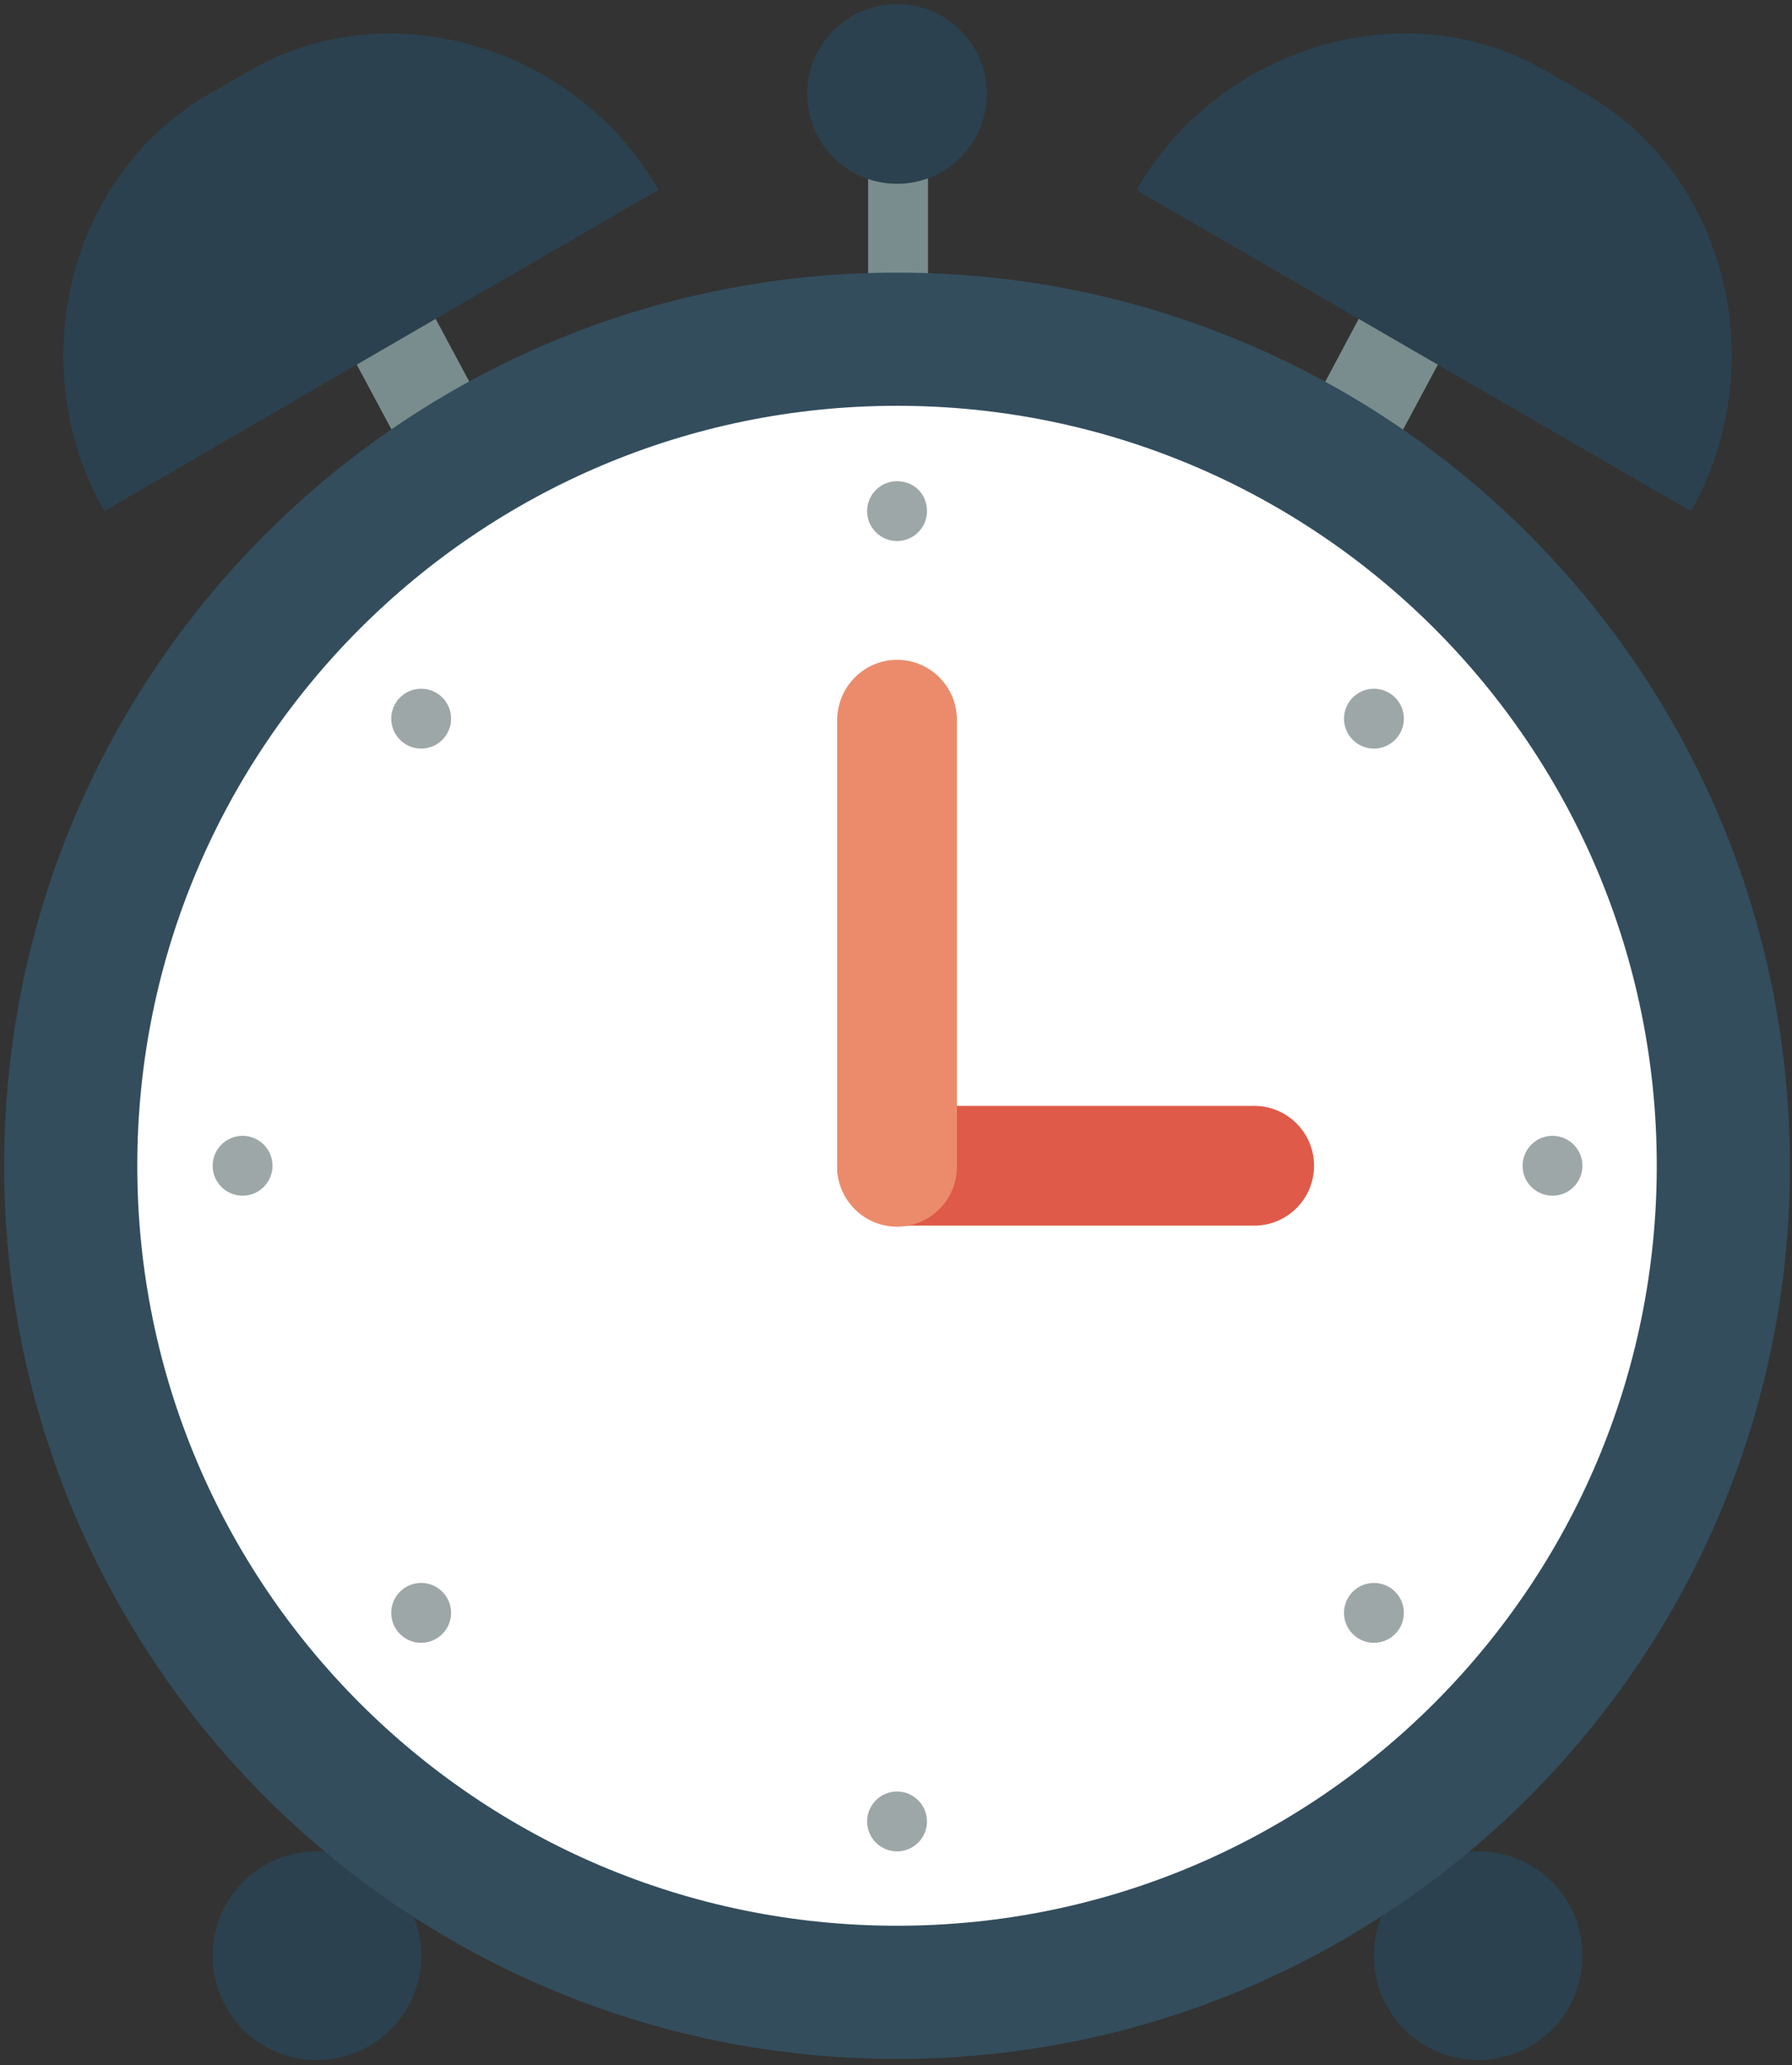 <?xml version="1.0" encoding="utf-8"?>
<!-- Generator: Adobe Illustrator 19.2.1, SVG Export Plug-In . SVG Version: 6.00 Build 0)  -->
<svg version="1.1" id="Layer_1" xmlns="http://www.w3.org/2000/svg" xmlns:xlink="http://www.w3.org/1999/xlink" x="0px" y="0px"
	 viewBox="0 0 173.6 200" style="enable-background:new 0 0 173.6 200;" xml:space="preserve">
<rect x="0" y="0" width="173.6" height="200" fill="#333333" stroke="none"/>
<style type="text/css">
	.st0{fill:#7A8D8E;}
	.st1{fill:#2B414F;}
	.st2{fill:#334D5D;}
	.st3{fill:#FFFFFF;}
	.st4{fill:#9EA7A8;}
	.st5{fill:#DF5A48;}
	.st6{fill:#EB8B6B;}
</style>
<g>
	<path class="st0" d="M84.1,29.2h5.8V9h-5.8V29.2z M29.2,25.3l9.8,18.3l7.5-4.7l-9.8-18.3L29.2,25.3z M137.1,20.6L127.3,39l7.5,4.7
		l9.8-18.3L137.1,20.6z"/>
	<path class="st1" d="M143.2,179.3c-5.6,0-10.1,4.5-10.1,10.1s4.5,10.1,10.1,10.1s10.1-4.5,10.1-10.1S148.8,179.3,143.2,179.3z
		 M30.7,179.3c-5.6,0-10.1,4.5-10.1,10.1s4.5,10.1,10.1,10.1s10.1-4.5,10.1-10.1S36.3,179.3,30.7,179.3z M86.9,0.4
		c-4.8,0-8.7,3.9-8.7,8.7c0,4.8,3.9,8.7,8.7,8.7c4.8,0,8.7-3.9,8.7-8.7C95.6,4.3,91.7,0.4,86.9,0.4z M24.1,6.9l-4,2.3
		c-13.7,8-17.9,26.5-10,40.3c0,0,53.6-31.1,53.7-31.1C55.9,4.6,37.8-1.1,24.1,6.9z M153.8,9.2l-4-2.3c-13.7-8-31.8-2.3-39.7,11.5
		c0.1,0.1,53.7,31.1,53.7,31.1C171.7,35.7,167.5,17.2,153.8,9.2z"/>
	<path class="st2" d="M86.9,26.4c47.8,0,86.5,38.7,86.5,86.5s-38.7,86.5-86.5,86.5S0.4,160.7,0.4,112.9S39.1,26.4,86.9,26.4z"/>
	<path class="st3" d="M86.9,39.3c40.6,0,73.6,32.9,73.6,73.6c0,40.6-32.9,73.6-73.6,73.6s-73.6-33-73.6-73.6
		C13.3,72.3,46.3,39.3,86.9,39.3z"/>
	<path class="st4" d="M86.9,46.6c-1.6,0-2.9,1.3-2.9,2.9c0,1.6,1.3,2.9,2.9,2.9c1.6,0,2.9-1.3,2.9-2.9
		C89.8,47.8,88.5,46.6,86.9,46.6z M150.4,110c-1.6,0-2.9,1.3-2.9,2.9c0,1.6,1.3,2.9,2.9,2.9c1.6,0,2.9-1.3,2.9-2.9
		C153.3,111.3,152,110,150.4,110z M23.5,110c-1.6,0-2.9,1.3-2.9,2.9c0,1.6,1.3,2.9,2.9,2.9s2.9-1.3,2.9-2.9
		C26.4,111.3,25.1,110,23.5,110z M40.8,66.7c-1.6,0-2.9,1.3-2.9,2.9c0,1.6,1.3,2.9,2.9,2.9s2.9-1.3,2.9-2.9
		C43.7,68,42.4,66.7,40.8,66.7z M133.1,66.7c-1.6,0-2.9,1.3-2.9,2.9c0,1.6,1.3,2.9,2.9,2.9c1.6,0,2.9-1.3,2.9-2.9
		C136,68,134.7,66.7,133.1,66.7z M133.1,153.3c-1.6,0-2.9,1.3-2.9,2.9c0,1.6,1.3,2.9,2.9,2.9c1.6,0,2.9-1.3,2.9-2.9
		C136,154.6,134.7,153.3,133.1,153.3z M40.8,153.3c-1.6,0-2.9,1.3-2.9,2.9c0,1.6,1.3,2.9,2.9,2.9s2.9-1.3,2.9-2.9
		C43.7,154.6,42.4,153.3,40.8,153.3z M86.9,173.5c-1.6,0-2.9,1.3-2.9,2.9c0,1.6,1.3,2.9,2.9,2.9c1.6,0,2.9-1.3,2.9-2.9
		C89.8,174.8,88.5,173.5,86.9,173.5z"/>
	<path class="st5" d="M86.9,107.1h34.6c3.2,0,5.8,2.6,5.8,5.8c0,3.2-2.6,5.8-5.8,5.8H86.9c-3.2,0-5.8-2.6-5.8-5.8
		C81.2,109.7,83.8,107.1,86.9,107.1z"/>
	<path class="st6" d="M86.9,63.9c3.2,0,5.8,2.6,5.8,5.8v43.3c0,3.2-2.6,5.8-5.8,5.8c-3.2,0-5.8-2.6-5.8-5.8V69.6
		C81.2,66.4,83.8,63.9,86.9,63.9z"/>
</g>
</svg>
